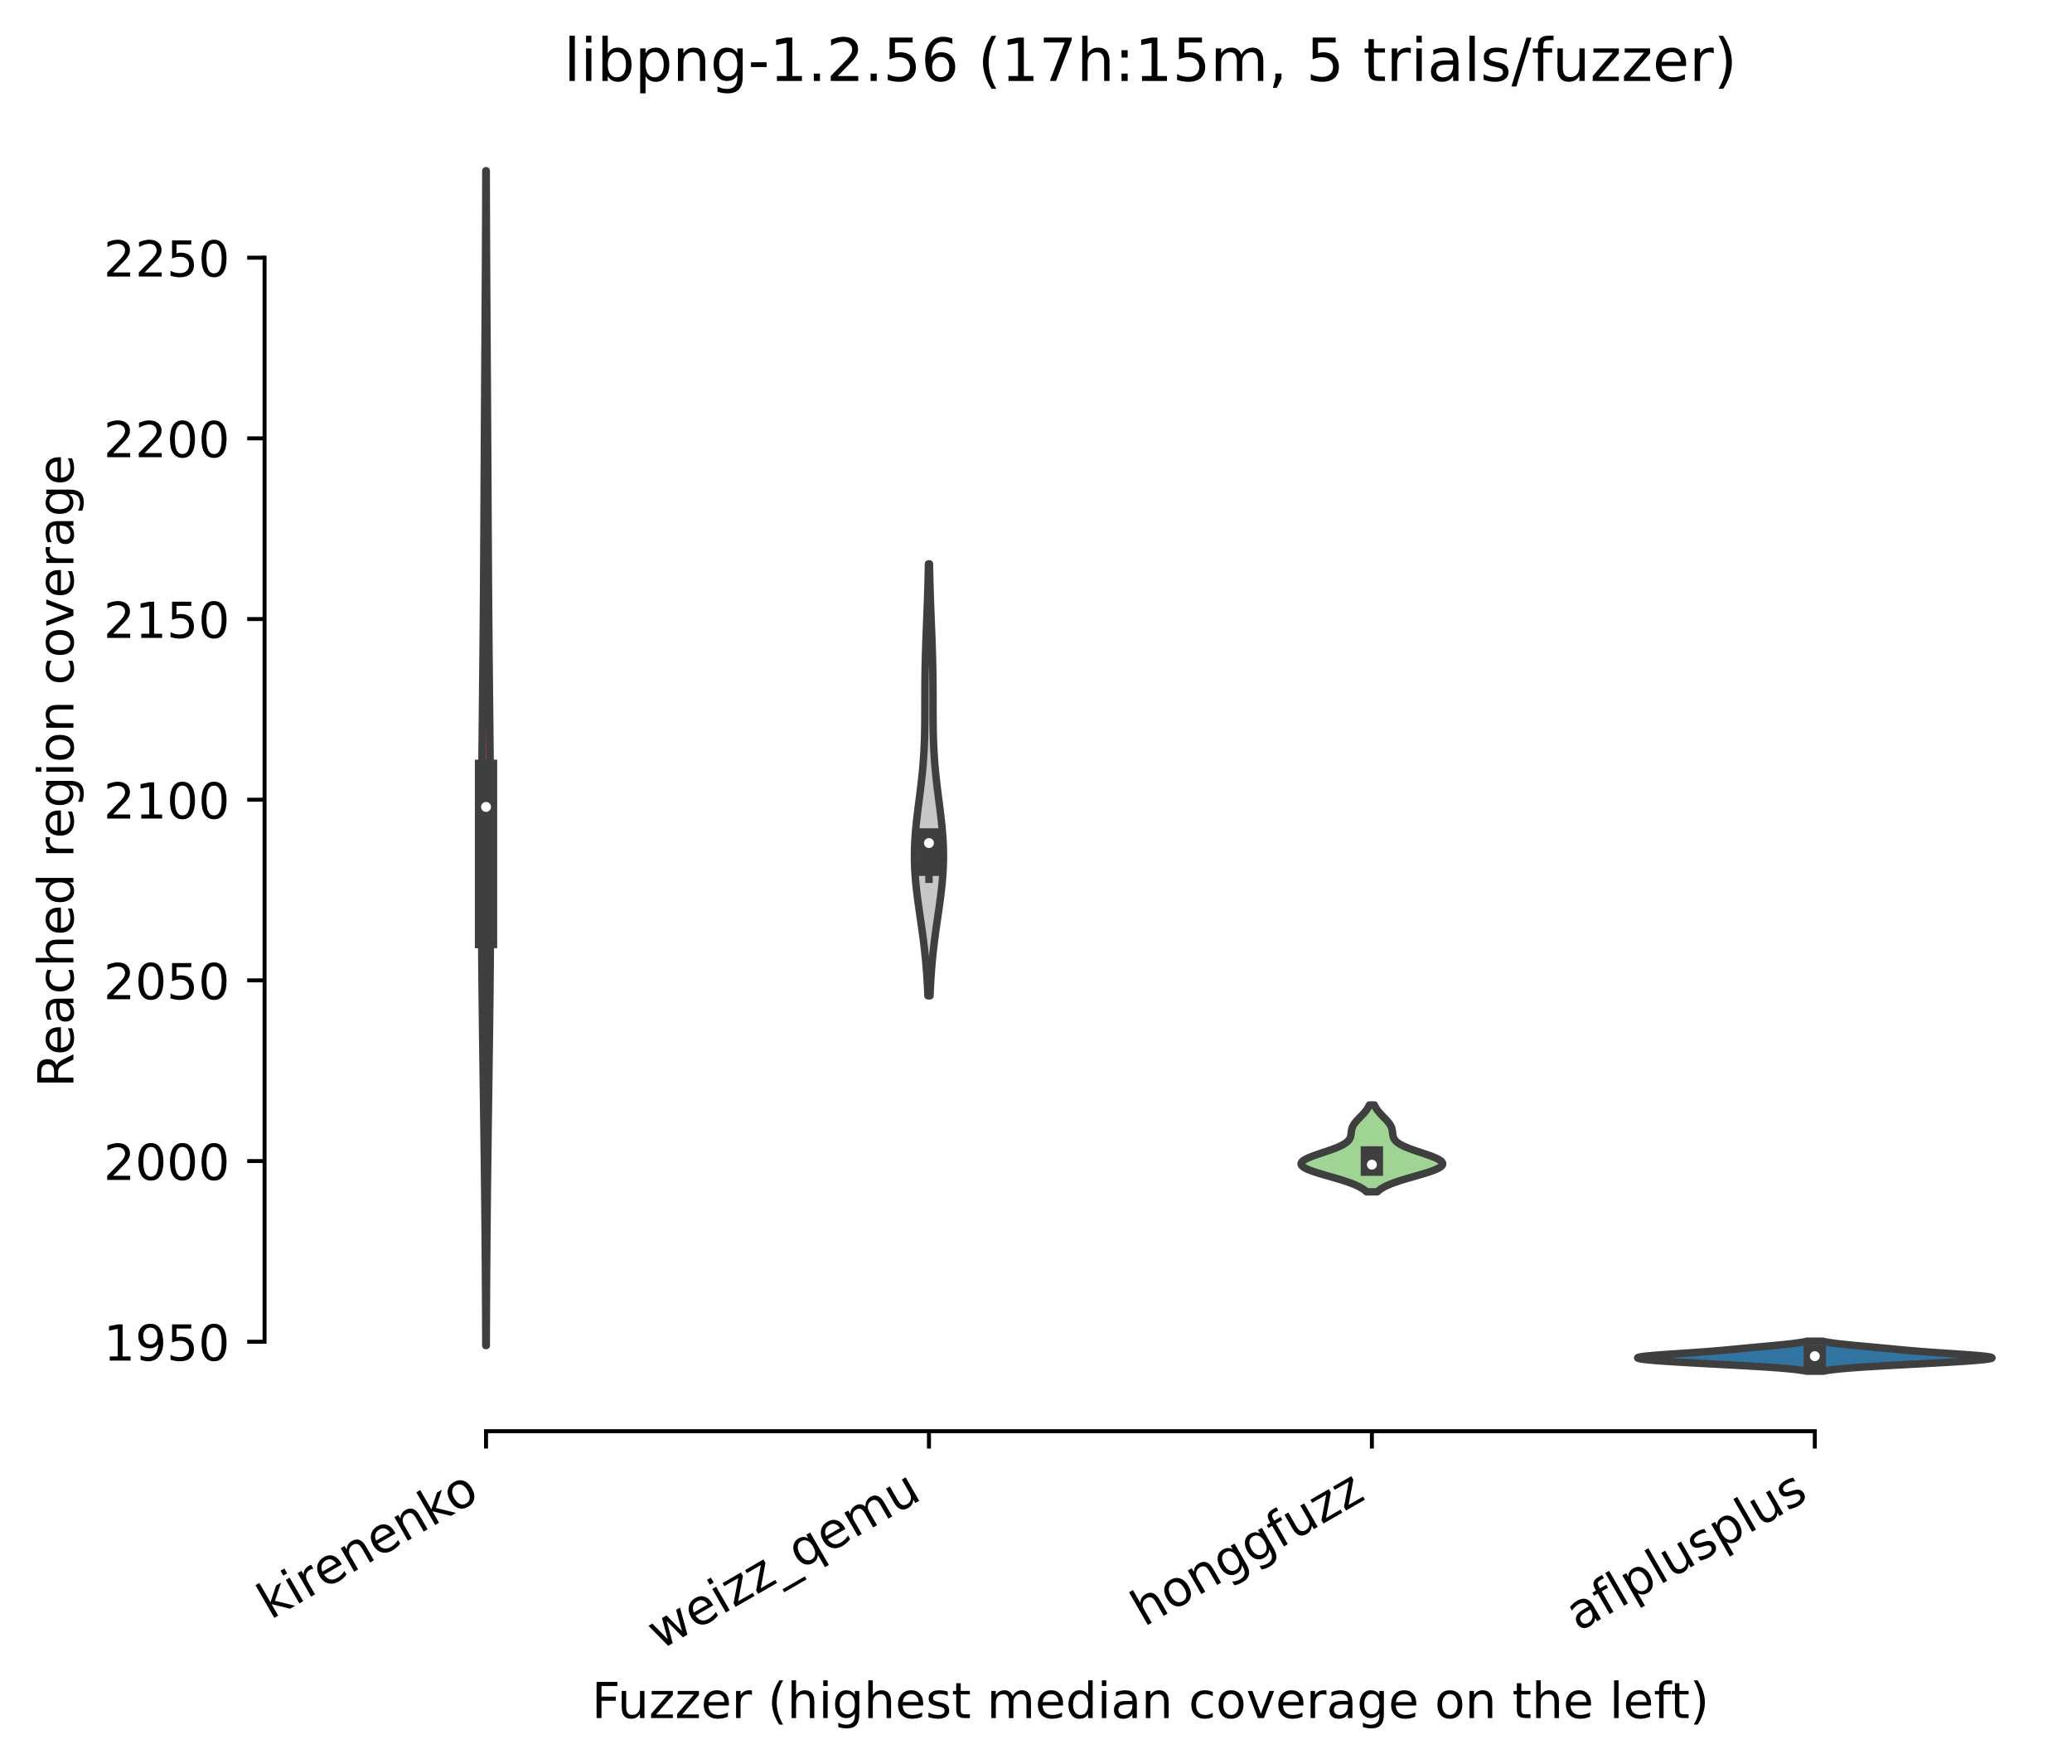 <?xml version="1.0" encoding="utf-8" standalone="no"?>
<!DOCTYPE svg PUBLIC "-//W3C//DTD SVG 1.1//EN"
  "http://www.w3.org/Graphics/SVG/1.1/DTD/svg11.dtd">
<!-- Created with matplotlib (https://matplotlib.org/) -->
<svg height="355.524pt" version="1.1" viewBox="0 0 417.648 355.524" width="417.648pt" xmlns="http://www.w3.org/2000/svg" xmlns:xlink="http://www.w3.org/1999/xlink">
 <defs>
  <style type="text/css">*{stroke-linecap:butt;stroke-linejoin:round;}</style>
 </defs>
 <g id="figure_1">
  <g id="patch_1">
   <path d="M 0 355.524 
L 417.648 355.524 
L 417.648 0 
L 0 0 
z
" style="fill:#ffffff;"/>
  </g>
  <g id="axes_1">
   <g id="patch_2">
    <path d="M 53.328 288.43 
L 410.448 288.43 
L 410.448 22.318 
L 53.328 22.318 
z
" style="fill:#ffffff;"/>
   </g>
   <g id="PolyCollection_1">
    <defs>
     <path d="M 98.016 -84.354 
L 97.92 -84.354 
L 97.911 -86.745 
L 97.902 -89.137 
L 97.891 -91.528 
L 97.879 -93.92 
L 97.865 -96.311 
L 97.85 -98.703 
L 97.833 -101.094 
L 97.815 -103.486 
L 97.795 -105.877 
L 97.774 -108.268 
L 97.751 -110.66 
L 97.726 -113.051 
L 97.7 -115.443 
L 97.673 -117.834 
L 97.644 -120.226 
L 97.614 -122.617 
L 97.583 -125.009 
L 97.552 -127.4 
L 97.519 -129.792 
L 97.486 -132.183 
L 97.453 -134.575 
L 97.419 -136.966 
L 97.386 -139.358 
L 97.353 -141.749 
L 97.321 -144.141 
L 97.289 -146.532 
L 97.259 -148.923 
L 97.23 -151.315 
L 97.202 -153.706 
L 97.176 -156.098 
L 97.151 -158.489 
L 97.129 -160.881 
L 97.109 -163.272 
L 97.091 -165.664 
L 97.076 -168.055 
L 97.063 -170.447 
L 97.053 -172.838 
L 97.046 -175.23 
L 97.041 -177.621 
L 97.039 -180.013 
L 97.04 -182.404 
L 97.044 -184.796 
L 97.051 -187.187 
L 97.061 -189.578 
L 97.072 -191.97 
L 97.087 -194.361 
L 97.103 -196.753 
L 97.122 -199.144 
L 97.142 -201.536 
L 97.163 -203.927 
L 97.186 -206.319 
L 97.21 -208.71 
L 97.234 -211.102 
L 97.259 -213.493 
L 97.284 -215.885 
L 97.308 -218.276 
L 97.333 -220.668 
L 97.356 -223.059 
L 97.379 -225.451 
L 97.4 -227.842 
L 97.421 -230.234 
L 97.441 -232.625 
L 97.459 -235.016 
L 97.476 -237.408 
L 97.492 -239.799 
L 97.508 -242.191 
L 97.522 -244.582 
L 97.536 -246.974 
L 97.549 -249.365 
L 97.562 -251.757 
L 97.574 -254.148 
L 97.587 -256.54 
L 97.599 -258.931 
L 97.612 -261.323 
L 97.625 -263.714 
L 97.638 -266.106 
L 97.652 -268.497 
L 97.666 -270.889 
L 97.68 -273.28 
L 97.695 -275.671 
L 97.71 -278.063 
L 97.725 -280.454 
L 97.741 -282.846 
L 97.756 -285.237 
L 97.771 -287.629 
L 97.786 -290.02 
L 97.801 -292.412 
L 97.816 -294.803 
L 97.83 -297.195 
L 97.843 -299.586 
L 97.856 -301.978 
L 97.867 -304.369 
L 97.879 -306.761 
L 97.889 -309.152 
L 97.899 -311.544 
L 97.907 -313.935 
L 97.915 -316.327 
L 97.923 -318.718 
L 97.929 -321.109 
L 98.007 -321.109 
L 98.007 -321.109 
L 98.014 -318.718 
L 98.021 -316.327 
L 98.029 -313.935 
L 98.038 -311.544 
L 98.047 -309.152 
L 98.058 -306.761 
L 98.069 -304.369 
L 98.081 -301.978 
L 98.093 -299.586 
L 98.107 -297.195 
L 98.121 -294.803 
L 98.135 -292.412 
L 98.15 -290.02 
L 98.165 -287.629 
L 98.18 -285.237 
L 98.196 -282.846 
L 98.211 -280.454 
L 98.226 -278.063 
L 98.241 -275.671 
L 98.256 -273.28 
L 98.27 -270.889 
L 98.284 -268.497 
L 98.298 -266.106 
L 98.311 -263.714 
L 98.324 -261.323 
L 98.337 -258.931 
L 98.349 -256.54 
L 98.362 -254.148 
L 98.374 -251.757 
L 98.387 -249.365 
L 98.4 -246.974 
L 98.414 -244.582 
L 98.429 -242.191 
L 98.444 -239.799 
L 98.46 -237.408 
L 98.477 -235.016 
L 98.496 -232.625 
L 98.515 -230.234 
L 98.536 -227.842 
L 98.558 -225.451 
L 98.58 -223.059 
L 98.604 -220.668 
L 98.628 -218.276 
L 98.652 -215.885 
L 98.677 -213.493 
L 98.702 -211.102 
L 98.726 -208.71 
L 98.75 -206.319 
L 98.773 -203.927 
L 98.795 -201.536 
L 98.815 -199.144 
L 98.833 -196.753 
L 98.85 -194.361 
L 98.864 -191.97 
L 98.876 -189.578 
L 98.885 -187.187 
L 98.892 -184.796 
L 98.896 -182.404 
L 98.897 -180.013 
L 98.895 -177.621 
L 98.891 -175.23 
L 98.883 -172.838 
L 98.873 -170.447 
L 98.861 -168.055 
L 98.845 -165.664 
L 98.827 -163.272 
L 98.807 -160.881 
L 98.785 -158.489 
L 98.761 -156.098 
L 98.735 -153.706 
L 98.707 -151.315 
L 98.677 -148.923 
L 98.647 -146.532 
L 98.615 -144.141 
L 98.583 -141.749 
L 98.55 -139.358 
L 98.517 -136.966 
L 98.483 -134.575 
L 98.45 -132.183 
L 98.417 -129.792 
L 98.385 -127.4 
L 98.353 -125.009 
L 98.322 -122.617 
L 98.292 -120.226 
L 98.263 -117.834 
L 98.236 -115.443 
L 98.21 -113.051 
L 98.185 -110.66 
L 98.162 -108.268 
L 98.141 -105.877 
L 98.121 -103.486 
L 98.103 -101.094 
L 98.086 -98.703 
L 98.071 -96.311 
L 98.058 -93.92 
L 98.045 -91.528 
L 98.035 -89.137 
L 98.025 -86.745 
L 98.016 -84.354 
z
" id="mcea3ad4e18" style="stroke:#3f3f3f;stroke-width:1.5;"/>
    </defs>
    <g clip-path="url(#p582b619fdb)">
     <use style="fill:#c03d3e;stroke:#3f3f3f;stroke-width:1.5;" x="0" xlink:href="#mcea3ad4e18" y="355.524"/>
    </g>
   </g>
   <g id="PolyCollection_2">
    <defs>
     <path d="M 187.457 -154.839 
L 187.04 -154.839 
L 187.003 -155.718 
L 186.961 -156.597 
L 186.913 -157.477 
L 186.86 -158.356 
L 186.801 -159.235 
L 186.735 -160.115 
L 186.663 -160.994 
L 186.584 -161.873 
L 186.499 -162.752 
L 186.407 -163.632 
L 186.308 -164.511 
L 186.203 -165.39 
L 186.093 -166.269 
L 185.977 -167.149 
L 185.857 -168.028 
L 185.734 -168.907 
L 185.608 -169.786 
L 185.481 -170.666 
L 185.354 -171.545 
L 185.228 -172.424 
L 185.105 -173.303 
L 184.986 -174.183 
L 184.873 -175.062 
L 184.767 -175.941 
L 184.669 -176.82 
L 184.582 -177.7 
L 184.505 -178.579 
L 184.441 -179.458 
L 184.39 -180.337 
L 184.352 -181.217 
L 184.329 -182.096 
L 184.321 -182.975 
L 184.328 -183.855 
L 184.349 -184.734 
L 184.384 -185.613 
L 184.432 -186.492 
L 184.493 -187.372 
L 184.566 -188.251 
L 184.649 -189.13 
L 184.74 -190.009 
L 184.839 -190.889 
L 184.944 -191.768 
L 185.054 -192.647 
L 185.165 -193.526 
L 185.278 -194.406 
L 185.391 -195.285 
L 185.501 -196.164 
L 185.608 -197.043 
L 185.711 -197.923 
L 185.808 -198.802 
L 185.899 -199.681 
L 185.983 -200.56 
L 186.059 -201.44 
L 186.127 -202.319 
L 186.187 -203.198 
L 186.24 -204.077 
L 186.284 -204.957 
L 186.322 -205.836 
L 186.352 -206.715 
L 186.376 -207.595 
L 186.394 -208.474 
L 186.407 -209.353 
L 186.416 -210.232 
L 186.422 -211.112 
L 186.426 -211.991 
L 186.428 -212.87 
L 186.429 -213.749 
L 186.43 -214.629 
L 186.432 -215.508 
L 186.435 -216.387 
L 186.439 -217.266 
L 186.446 -218.146 
L 186.456 -219.025 
L 186.468 -219.904 
L 186.483 -220.783 
L 186.501 -221.663 
L 186.521 -222.542 
L 186.545 -223.421 
L 186.571 -224.3 
L 186.6 -225.18 
L 186.63 -226.059 
L 186.662 -226.938 
L 186.695 -227.817 
L 186.73 -228.697 
L 186.764 -229.576 
L 186.799 -230.455 
L 186.834 -231.335 
L 186.868 -232.214 
L 186.901 -233.093 
L 186.933 -233.972 
L 186.964 -234.852 
L 186.993 -235.731 
L 187.02 -236.61 
L 187.046 -237.489 
L 187.069 -238.369 
L 187.091 -239.248 
L 187.111 -240.127 
L 187.129 -241.006 
L 187.145 -241.886 
L 187.351 -241.886 
L 187.351 -241.886 
L 187.367 -241.006 
L 187.385 -240.127 
L 187.405 -239.248 
L 187.427 -238.369 
L 187.45 -237.489 
L 187.476 -236.61 
L 187.503 -235.731 
L 187.533 -234.852 
L 187.563 -233.972 
L 187.595 -233.093 
L 187.628 -232.214 
L 187.662 -231.335 
L 187.697 -230.455 
L 187.732 -229.576 
L 187.767 -228.697 
L 187.801 -227.817 
L 187.834 -226.938 
L 187.866 -226.059 
L 187.897 -225.18 
L 187.925 -224.3 
L 187.951 -223.421 
L 187.975 -222.542 
L 187.996 -221.663 
L 188.014 -220.783 
L 188.029 -219.904 
L 188.041 -219.025 
L 188.05 -218.146 
L 188.057 -217.266 
L 188.062 -216.387 
L 188.065 -215.508 
L 188.066 -214.629 
L 188.067 -213.749 
L 188.068 -212.87 
L 188.07 -211.991 
L 188.074 -211.112 
L 188.08 -210.232 
L 188.089 -209.353 
L 188.102 -208.474 
L 188.121 -207.595 
L 188.144 -206.715 
L 188.175 -205.836 
L 188.212 -204.957 
L 188.256 -204.077 
L 188.309 -203.198 
L 188.369 -202.319 
L 188.437 -201.44 
L 188.514 -200.56 
L 188.597 -199.681 
L 188.688 -198.802 
L 188.785 -197.923 
L 188.888 -197.043 
L 188.995 -196.164 
L 189.106 -195.285 
L 189.218 -194.406 
L 189.331 -193.526 
L 189.443 -192.647 
L 189.552 -191.768 
L 189.657 -190.889 
L 189.756 -190.009 
L 189.848 -189.13 
L 189.931 -188.251 
L 190.003 -187.372 
L 190.064 -186.492 
L 190.113 -185.613 
L 190.148 -184.734 
L 190.169 -183.855 
L 190.175 -182.975 
L 190.167 -182.096 
L 190.144 -181.217 
L 190.106 -180.337 
L 190.055 -179.458 
L 189.991 -178.579 
L 189.914 -177.7 
L 189.827 -176.82 
L 189.729 -175.941 
L 189.623 -175.062 
L 189.51 -174.183 
L 189.391 -173.303 
L 189.268 -172.424 
L 189.142 -171.545 
L 189.015 -170.666 
L 188.888 -169.786 
L 188.762 -168.907 
L 188.639 -168.028 
L 188.519 -167.149 
L 188.404 -166.269 
L 188.293 -165.39 
L 188.188 -164.511 
L 188.09 -163.632 
L 187.997 -162.752 
L 187.912 -161.873 
L 187.833 -160.994 
L 187.761 -160.115 
L 187.695 -159.235 
L 187.636 -158.356 
L 187.583 -157.477 
L 187.536 -156.597 
L 187.494 -155.718 
L 187.457 -154.839 
z
" id="m40e18fc908" style="stroke:#3f3f3f;stroke-width:1.5;"/>
    </defs>
    <g clip-path="url(#p582b619fdb)">
     <use style="fill:#c7c7c7;stroke:#3f3f3f;stroke-width:1.5;" x="0" xlink:href="#m40e18fc908" y="355.524"/>
    </g>
   </g>
   <g id="PolyCollection_3">
    <defs>
     <path d="M 277.614 -115.335 
L 275.442 -115.335 
L 275.253 -115.511 
L 275.038 -115.688 
L 274.797 -115.865 
L 274.527 -116.042 
L 274.226 -116.218 
L 273.895 -116.395 
L 273.532 -116.572 
L 273.136 -116.749 
L 272.708 -116.925 
L 272.248 -117.102 
L 271.758 -117.279 
L 271.24 -117.456 
L 270.695 -117.632 
L 270.127 -117.809 
L 269.54 -117.986 
L 268.939 -118.163 
L 268.328 -118.339 
L 267.713 -118.516 
L 267.1 -118.693 
L 266.497 -118.87 
L 265.908 -119.047 
L 265.342 -119.223 
L 264.806 -119.4 
L 264.305 -119.577 
L 263.847 -119.754 
L 263.438 -119.93 
L 263.083 -120.107 
L 262.787 -120.284 
L 262.553 -120.461 
L 262.386 -120.637 
L 262.286 -120.814 
L 262.255 -120.991 
L 262.293 -121.168 
L 262.399 -121.344 
L 262.569 -121.521 
L 262.802 -121.698 
L 263.092 -121.875 
L 263.435 -122.051 
L 263.826 -122.228 
L 264.256 -122.405 
L 264.721 -122.582 
L 265.212 -122.758 
L 265.723 -122.935 
L 266.245 -123.112 
L 266.773 -123.289 
L 267.298 -123.465 
L 267.815 -123.642 
L 268.317 -123.819 
L 268.799 -123.996 
L 269.257 -124.172 
L 269.686 -124.349 
L 270.083 -124.526 
L 270.446 -124.703 
L 270.774 -124.88 
L 271.066 -125.056 
L 271.321 -125.233 
L 271.541 -125.41 
L 271.727 -125.587 
L 271.881 -125.763 
L 272.006 -125.94 
L 272.105 -126.117 
L 272.182 -126.294 
L 272.239 -126.47 
L 272.281 -126.647 
L 272.311 -126.824 
L 272.334 -127.001 
L 272.353 -127.177 
L 272.372 -127.354 
L 272.393 -127.531 
L 272.42 -127.708 
L 272.455 -127.884 
L 272.5 -128.061 
L 272.556 -128.238 
L 272.625 -128.415 
L 272.708 -128.591 
L 272.804 -128.768 
L 272.913 -128.945 
L 273.035 -129.122 
L 273.169 -129.298 
L 273.314 -129.475 
L 273.467 -129.652 
L 273.628 -129.829 
L 273.795 -130.005 
L 273.965 -130.182 
L 274.138 -130.359 
L 274.311 -130.536 
L 274.482 -130.713 
L 274.651 -130.889 
L 274.814 -131.066 
L 274.972 -131.243 
L 275.124 -131.42 
L 275.267 -131.596 
L 275.402 -131.773 
L 275.528 -131.95 
L 275.645 -132.127 
L 275.752 -132.303 
L 275.85 -132.48 
L 275.939 -132.657 
L 276.02 -132.834 
L 277.037 -132.834 
L 277.037 -132.834 
L 277.117 -132.657 
L 277.206 -132.48 
L 277.304 -132.303 
L 277.411 -132.127 
L 277.528 -131.95 
L 277.654 -131.773 
L 277.789 -131.596 
L 277.933 -131.42 
L 278.084 -131.243 
L 278.242 -131.066 
L 278.406 -130.889 
L 278.574 -130.713 
L 278.745 -130.536 
L 278.918 -130.359 
L 279.091 -130.182 
L 279.261 -130.005 
L 279.428 -129.829 
L 279.589 -129.652 
L 279.743 -129.475 
L 279.887 -129.298 
L 280.021 -129.122 
L 280.143 -128.945 
L 280.252 -128.768 
L 280.348 -128.591 
L 280.431 -128.415 
L 280.5 -128.238 
L 280.556 -128.061 
L 280.601 -127.884 
L 280.636 -127.708 
L 280.663 -127.531 
L 280.684 -127.354 
L 280.703 -127.177 
L 280.722 -127.001 
L 280.745 -126.824 
L 280.775 -126.647 
L 280.817 -126.47 
L 280.875 -126.294 
L 280.951 -126.117 
L 281.05 -125.94 
L 281.175 -125.763 
L 281.329 -125.587 
L 281.515 -125.41 
L 281.735 -125.233 
L 281.991 -125.056 
L 282.282 -124.88 
L 282.61 -124.703 
L 282.973 -124.526 
L 283.37 -124.349 
L 283.799 -124.172 
L 284.257 -123.996 
L 284.739 -123.819 
L 285.242 -123.642 
L 285.758 -123.465 
L 286.284 -123.289 
L 286.811 -123.112 
L 287.334 -122.935 
L 287.844 -122.758 
L 288.335 -122.582 
L 288.8 -122.405 
L 289.231 -122.228 
L 289.621 -122.051 
L 289.964 -121.875 
L 290.254 -121.698 
L 290.487 -121.521 
L 290.658 -121.344 
L 290.763 -121.168 
L 290.801 -120.991 
L 290.77 -120.814 
L 290.67 -120.637 
L 290.503 -120.461 
L 290.269 -120.284 
L 289.973 -120.107 
L 289.618 -119.93 
L 289.209 -119.754 
L 288.751 -119.577 
L 288.25 -119.4 
L 287.714 -119.223 
L 287.148 -119.047 
L 286.56 -118.87 
L 285.956 -118.693 
L 285.343 -118.516 
L 284.728 -118.339 
L 284.117 -118.163 
L 283.516 -117.986 
L 282.929 -117.809 
L 282.361 -117.632 
L 281.817 -117.456 
L 281.298 -117.279 
L 280.808 -117.102 
L 280.348 -116.925 
L 279.92 -116.749 
L 279.525 -116.572 
L 279.161 -116.395 
L 278.83 -116.218 
L 278.53 -116.042 
L 278.26 -115.865 
L 278.018 -115.688 
L 277.803 -115.511 
L 277.614 -115.335 
z
" id="mdec251e3f7" style="stroke:#3f3f3f;stroke-width:1.5;"/>
    </defs>
    <g clip-path="url(#p582b619fdb)">
     <use style="fill:#9fd495;stroke:#3f3f3f;stroke-width:1.5;" x="0" xlink:href="#mdec251e3f7" y="355.524"/>
    </g>
   </g>
   <g id="PolyCollection_4">
    <defs>
     <path d="M 367.517 -79.189 
L 364.099 -79.189 
L 363.801 -79.251 
L 363.463 -79.312 
L 363.083 -79.373 
L 362.659 -79.434 
L 362.187 -79.495 
L 361.667 -79.556 
L 361.097 -79.617 
L 360.475 -79.678 
L 359.802 -79.739 
L 359.076 -79.8 
L 358.3 -79.861 
L 357.473 -79.922 
L 356.599 -79.983 
L 355.68 -80.044 
L 354.718 -80.105 
L 353.717 -80.166 
L 352.681 -80.227 
L 351.616 -80.288 
L 350.524 -80.349 
L 349.413 -80.411 
L 348.285 -80.472 
L 347.148 -80.533 
L 346.005 -80.594 
L 344.863 -80.655 
L 343.727 -80.716 
L 342.601 -80.777 
L 341.491 -80.838 
L 340.402 -80.899 
L 339.338 -80.96 
L 338.306 -81.021 
L 337.31 -81.082 
L 336.356 -81.143 
L 335.447 -81.204 
L 334.591 -81.265 
L 333.793 -81.326 
L 333.058 -81.387 
L 332.392 -81.448 
L 331.8 -81.509 
L 331.289 -81.571 
L 330.863 -81.632 
L 330.527 -81.693 
L 330.285 -81.754 
L 330.141 -81.815 
L 330.096 -81.876 
L 330.153 -81.937 
L 330.311 -81.998 
L 330.569 -82.059 
L 330.924 -82.12 
L 331.372 -82.181 
L 331.908 -82.242 
L 332.523 -82.303 
L 333.211 -82.364 
L 333.963 -82.425 
L 334.767 -82.486 
L 335.614 -82.547 
L 336.494 -82.608 
L 337.396 -82.669 
L 338.309 -82.731 
L 339.225 -82.792 
L 340.134 -82.853 
L 341.031 -82.914 
L 341.908 -82.975 
L 342.761 -83.036 
L 343.587 -83.097 
L 344.384 -83.158 
L 345.153 -83.219 
L 345.894 -83.28 
L 346.609 -83.341 
L 347.302 -83.402 
L 347.975 -83.463 
L 348.634 -83.524 
L 349.282 -83.585 
L 349.924 -83.646 
L 350.563 -83.707 
L 351.202 -83.768 
L 351.844 -83.83 
L 352.491 -83.891 
L 353.143 -83.952 
L 353.801 -84.013 
L 354.463 -84.074 
L 355.129 -84.135 
L 355.795 -84.196 
L 356.46 -84.257 
L 357.118 -84.318 
L 357.768 -84.379 
L 358.404 -84.44 
L 359.024 -84.501 
L 359.624 -84.562 
L 360.2 -84.623 
L 360.749 -84.684 
L 361.27 -84.745 
L 361.759 -84.806 
L 362.215 -84.867 
L 362.639 -84.928 
L 363.028 -84.99 
L 363.383 -85.051 
L 363.705 -85.112 
L 363.995 -85.173 
L 364.255 -85.234 
L 367.362 -85.234 
L 367.362 -85.234 
L 367.621 -85.173 
L 367.911 -85.112 
L 368.233 -85.051 
L 368.589 -84.99 
L 368.978 -84.928 
L 369.401 -84.867 
L 369.857 -84.806 
L 370.347 -84.745 
L 370.867 -84.684 
L 371.416 -84.623 
L 371.992 -84.562 
L 372.592 -84.501 
L 373.212 -84.44 
L 373.849 -84.379 
L 374.498 -84.318 
L 375.157 -84.257 
L 375.821 -84.196 
L 376.487 -84.135 
L 377.153 -84.074 
L 377.815 -84.013 
L 378.473 -83.952 
L 379.125 -83.891 
L 379.772 -83.83 
L 380.414 -83.768 
L 381.053 -83.707 
L 381.692 -83.646 
L 382.334 -83.585 
L 382.982 -83.524 
L 383.641 -83.463 
L 384.315 -83.402 
L 385.007 -83.341 
L 385.723 -83.28 
L 386.464 -83.219 
L 387.232 -83.158 
L 388.03 -83.097 
L 388.856 -83.036 
L 389.709 -82.975 
L 390.586 -82.914 
L 391.482 -82.853 
L 392.392 -82.792 
L 393.307 -82.731 
L 394.221 -82.669 
L 395.122 -82.608 
L 396.002 -82.547 
L 396.849 -82.486 
L 397.654 -82.425 
L 398.405 -82.364 
L 399.093 -82.303 
L 399.709 -82.242 
L 400.244 -82.181 
L 400.692 -82.12 
L 401.047 -82.059 
L 401.305 -81.998 
L 401.463 -81.937 
L 401.52 -81.876 
L 401.476 -81.815 
L 401.331 -81.754 
L 401.09 -81.693 
L 400.753 -81.632 
L 400.327 -81.571 
L 399.816 -81.509 
L 399.224 -81.448 
L 398.558 -81.387 
L 397.823 -81.326 
L 397.025 -81.265 
L 396.169 -81.204 
L 395.261 -81.143 
L 394.306 -81.082 
L 393.31 -81.021 
L 392.278 -80.96 
L 391.215 -80.899 
L 390.125 -80.838 
L 389.015 -80.777 
L 387.89 -80.716 
L 386.753 -80.655 
L 385.611 -80.594 
L 384.469 -80.533 
L 383.331 -80.472 
L 382.204 -80.411 
L 381.092 -80.349 
L 380.001 -80.288 
L 378.935 -80.227 
L 377.899 -80.166 
L 376.899 -80.105 
L 375.937 -80.044 
L 375.017 -79.983 
L 374.143 -79.922 
L 373.317 -79.861 
L 372.54 -79.8 
L 371.815 -79.739 
L 371.141 -79.678 
L 370.519 -79.617 
L 369.949 -79.556 
L 369.429 -79.495 
L 368.957 -79.434 
L 368.533 -79.373 
L 368.153 -79.312 
L 367.816 -79.251 
L 367.517 -79.189 
z
" id="ma4e3aef2ee" style="stroke:#3f3f3f;stroke-width:1.5;"/>
    </defs>
    <g clip-path="url(#p582b619fdb)">
     <use style="fill:#3274a1;stroke:#3f3f3f;stroke-width:1.5;" x="0" xlink:href="#ma4e3aef2ee" y="355.524"/>
    </g>
   </g>
   <g id="matplotlib.axis_1">
    <g id="xtick_1">
     <g id="line2d_1">
      <defs>
       <path d="M 0 0 
L 0 3.5 
" id="ma848f36448" style="stroke:#000000;stroke-width:0.8;"/>
      </defs>
      <g>
       <use style="stroke:#000000;stroke-width:0.8;" x="97.968" xlink:href="#ma848f36448" y="288.43"/>
      </g>
     </g>
     <g id="text_1">
      <!-- kirenenko -->
      <g transform="translate(54.508 326.502)rotate(-30)scale(0.1 -0.1)">
       <defs>
        <path d="M 9.078 75.984 
L 18.109 75.984 
L 18.109 31.109 
L 44.922 54.688 
L 56.391 54.688 
L 27.391 29.109 
L 57.625 0 
L 45.906 0 
L 18.109 26.703 
L 18.109 0 
L 9.078 0 
z
" id="DejaVuSans-107"/>
        <path d="M 9.422 54.688 
L 18.406 54.688 
L 18.406 0 
L 9.422 0 
z
M 9.422 75.984 
L 18.406 75.984 
L 18.406 64.594 
L 9.422 64.594 
z
" id="DejaVuSans-105"/>
        <path d="M 41.109 46.297 
Q 39.594 47.172 37.812 47.578 
Q 36.031 48 33.891 48 
Q 26.266 48 22.188 43.047 
Q 18.109 38.094 18.109 28.812 
L 18.109 0 
L 9.078 0 
L 9.078 54.688 
L 18.109 54.688 
L 18.109 46.188 
Q 20.953 51.172 25.484 53.578 
Q 30.031 56 36.531 56 
Q 37.453 56 38.578 55.875 
Q 39.703 55.766 41.062 55.516 
z
" id="DejaVuSans-114"/>
        <path d="M 56.203 29.594 
L 56.203 25.203 
L 14.891 25.203 
Q 15.484 15.922 20.484 11.062 
Q 25.484 6.203 34.422 6.203 
Q 39.594 6.203 44.453 7.469 
Q 49.312 8.734 54.109 11.281 
L 54.109 2.781 
Q 49.266 0.734 44.188 -0.344 
Q 39.109 -1.422 33.891 -1.422 
Q 20.797 -1.422 13.156 6.188 
Q 5.516 13.812 5.516 26.812 
Q 5.516 40.234 12.766 48.109 
Q 20.016 56 32.328 56 
Q 43.359 56 49.781 48.891 
Q 56.203 41.797 56.203 29.594 
z
M 47.219 32.234 
Q 47.125 39.594 43.094 43.984 
Q 39.062 48.391 32.422 48.391 
Q 24.906 48.391 20.391 44.141 
Q 15.875 39.891 15.188 32.172 
z
" id="DejaVuSans-101"/>
        <path d="M 54.891 33.016 
L 54.891 0 
L 45.906 0 
L 45.906 32.719 
Q 45.906 40.484 42.875 44.328 
Q 39.844 48.188 33.797 48.188 
Q 26.516 48.188 22.312 43.547 
Q 18.109 38.922 18.109 30.906 
L 18.109 0 
L 9.078 0 
L 9.078 54.688 
L 18.109 54.688 
L 18.109 46.188 
Q 21.344 51.125 25.703 53.562 
Q 30.078 56 35.797 56 
Q 45.219 56 50.047 50.172 
Q 54.891 44.344 54.891 33.016 
z
" id="DejaVuSans-110"/>
        <path d="M 30.609 48.391 
Q 23.391 48.391 19.188 42.75 
Q 14.984 37.109 14.984 27.297 
Q 14.984 17.484 19.156 11.844 
Q 23.344 6.203 30.609 6.203 
Q 37.797 6.203 41.984 11.859 
Q 46.188 17.531 46.188 27.297 
Q 46.188 37.016 41.984 42.703 
Q 37.797 48.391 30.609 48.391 
z
M 30.609 56 
Q 42.328 56 49.016 48.375 
Q 55.719 40.766 55.719 27.297 
Q 55.719 13.875 49.016 6.219 
Q 42.328 -1.422 30.609 -1.422 
Q 18.844 -1.422 12.172 6.219 
Q 5.516 13.875 5.516 27.297 
Q 5.516 40.766 12.172 48.375 
Q 18.844 56 30.609 56 
z
" id="DejaVuSans-111"/>
       </defs>
       <use xlink:href="#DejaVuSans-107"/>
       <use x="57.91" xlink:href="#DejaVuSans-105"/>
       <use x="85.693" xlink:href="#DejaVuSans-114"/>
       <use x="124.557" xlink:href="#DejaVuSans-101"/>
       <use x="186.08" xlink:href="#DejaVuSans-110"/>
       <use x="249.459" xlink:href="#DejaVuSans-101"/>
       <use x="310.982" xlink:href="#DejaVuSans-110"/>
       <use x="374.361" xlink:href="#DejaVuSans-107"/>
       <use x="428.646" xlink:href="#DejaVuSans-111"/>
      </g>
     </g>
    </g>
    <g id="xtick_2">
     <g id="line2d_2">
      <g>
       <use style="stroke:#000000;stroke-width:0.8;" x="187.248" xlink:href="#ma848f36448" y="288.43"/>
      </g>
     </g>
     <g id="text_2">
      <!-- weizz_qemu -->
      <g transform="translate(133.081 332.604)rotate(-30)scale(0.1 -0.1)">
       <defs>
        <path d="M 4.203 54.688 
L 13.188 54.688 
L 24.422 12.016 
L 35.594 54.688 
L 46.188 54.688 
L 57.422 12.016 
L 68.609 54.688 
L 77.594 54.688 
L 63.281 0 
L 52.688 0 
L 40.922 44.828 
L 29.109 0 
L 18.5 0 
z
" id="DejaVuSans-119"/>
        <path d="M 5.516 54.688 
L 48.188 54.688 
L 48.188 46.484 
L 14.406 7.172 
L 48.188 7.172 
L 48.188 0 
L 4.297 0 
L 4.297 8.203 
L 38.094 47.516 
L 5.516 47.516 
z
" id="DejaVuSans-122"/>
        <path d="M 50.984 -16.609 
L 50.984 -23.578 
L -0.984 -23.578 
L -0.984 -16.609 
z
" id="DejaVuSans-95"/>
        <path d="M 14.797 27.297 
Q 14.797 17.391 18.875 11.75 
Q 22.953 6.109 30.078 6.109 
Q 37.203 6.109 41.297 11.75 
Q 45.406 17.391 45.406 27.297 
Q 45.406 37.203 41.297 42.844 
Q 37.203 48.484 30.078 48.484 
Q 22.953 48.484 18.875 42.844 
Q 14.797 37.203 14.797 27.297 
z
M 45.406 8.203 
Q 42.578 3.328 38.25 0.953 
Q 33.938 -1.422 27.875 -1.422 
Q 17.969 -1.422 11.734 6.484 
Q 5.516 14.406 5.516 27.297 
Q 5.516 40.188 11.734 48.094 
Q 17.969 56 27.875 56 
Q 33.938 56 38.25 53.625 
Q 42.578 51.266 45.406 46.391 
L 45.406 54.688 
L 54.391 54.688 
L 54.391 -20.797 
L 45.406 -20.797 
z
" id="DejaVuSans-113"/>
        <path d="M 52 44.188 
Q 55.375 50.25 60.062 53.125 
Q 64.75 56 71.094 56 
Q 79.641 56 84.281 50.016 
Q 88.922 44.047 88.922 33.016 
L 88.922 0 
L 79.891 0 
L 79.891 32.719 
Q 79.891 40.578 77.094 44.375 
Q 74.312 48.188 68.609 48.188 
Q 61.625 48.188 57.562 43.547 
Q 53.516 38.922 53.516 30.906 
L 53.516 0 
L 44.484 0 
L 44.484 32.719 
Q 44.484 40.625 41.703 44.406 
Q 38.922 48.188 33.109 48.188 
Q 26.219 48.188 22.156 43.531 
Q 18.109 38.875 18.109 30.906 
L 18.109 0 
L 9.078 0 
L 9.078 54.688 
L 18.109 54.688 
L 18.109 46.188 
Q 21.188 51.219 25.484 53.609 
Q 29.781 56 35.688 56 
Q 41.656 56 45.828 52.969 
Q 50 49.953 52 44.188 
z
" id="DejaVuSans-109"/>
        <path d="M 8.5 21.578 
L 8.5 54.688 
L 17.484 54.688 
L 17.484 21.922 
Q 17.484 14.156 20.5 10.266 
Q 23.531 6.391 29.594 6.391 
Q 36.859 6.391 41.078 11.031 
Q 45.312 15.672 45.312 23.688 
L 45.312 54.688 
L 54.297 54.688 
L 54.297 0 
L 45.312 0 
L 45.312 8.406 
Q 42.047 3.422 37.719 1 
Q 33.406 -1.422 27.688 -1.422 
Q 18.266 -1.422 13.375 4.438 
Q 8.5 10.297 8.5 21.578 
z
M 31.109 56 
z
" id="DejaVuSans-117"/>
       </defs>
       <use xlink:href="#DejaVuSans-119"/>
       <use x="81.787" xlink:href="#DejaVuSans-101"/>
       <use x="143.311" xlink:href="#DejaVuSans-105"/>
       <use x="171.094" xlink:href="#DejaVuSans-122"/>
       <use x="223.584" xlink:href="#DejaVuSans-122"/>
       <use x="276.074" xlink:href="#DejaVuSans-95"/>
       <use x="326.074" xlink:href="#DejaVuSans-113"/>
       <use x="389.551" xlink:href="#DejaVuSans-101"/>
       <use x="451.074" xlink:href="#DejaVuSans-109"/>
       <use x="548.486" xlink:href="#DejaVuSans-117"/>
      </g>
     </g>
    </g>
    <g id="xtick_3">
     <g id="line2d_3">
      <g>
       <use style="stroke:#000000;stroke-width:0.8;" x="276.528" xlink:href="#ma848f36448" y="288.43"/>
      </g>
     </g>
     <g id="text_3">
      <!-- honggfuzz -->
      <g transform="translate(230.589 327.933)rotate(-30)scale(0.1 -0.1)">
       <defs>
        <path d="M 54.891 33.016 
L 54.891 0 
L 45.906 0 
L 45.906 32.719 
Q 45.906 40.484 42.875 44.328 
Q 39.844 48.188 33.797 48.188 
Q 26.516 48.188 22.312 43.547 
Q 18.109 38.922 18.109 30.906 
L 18.109 0 
L 9.078 0 
L 9.078 75.984 
L 18.109 75.984 
L 18.109 46.188 
Q 21.344 51.125 25.703 53.562 
Q 30.078 56 35.797 56 
Q 45.219 56 50.047 50.172 
Q 54.891 44.344 54.891 33.016 
z
" id="DejaVuSans-104"/>
        <path d="M 45.406 27.984 
Q 45.406 37.75 41.375 43.109 
Q 37.359 48.484 30.078 48.484 
Q 22.859 48.484 18.828 43.109 
Q 14.797 37.75 14.797 27.984 
Q 14.797 18.266 18.828 12.891 
Q 22.859 7.516 30.078 7.516 
Q 37.359 7.516 41.375 12.891 
Q 45.406 18.266 45.406 27.984 
z
M 54.391 6.781 
Q 54.391 -7.172 48.188 -13.984 
Q 42 -20.797 29.203 -20.797 
Q 24.469 -20.797 20.266 -20.094 
Q 16.062 -19.391 12.109 -17.922 
L 12.109 -9.188 
Q 16.062 -11.328 19.922 -12.344 
Q 23.781 -13.375 27.781 -13.375 
Q 36.625 -13.375 41.016 -8.766 
Q 45.406 -4.156 45.406 5.172 
L 45.406 9.625 
Q 42.625 4.781 38.281 2.391 
Q 33.938 0 27.875 0 
Q 17.828 0 11.672 7.656 
Q 5.516 15.328 5.516 27.984 
Q 5.516 40.672 11.672 48.328 
Q 17.828 56 27.875 56 
Q 33.938 56 38.281 53.609 
Q 42.625 51.219 45.406 46.391 
L 45.406 54.688 
L 54.391 54.688 
z
" id="DejaVuSans-103"/>
        <path d="M 37.109 75.984 
L 37.109 68.5 
L 28.516 68.5 
Q 23.688 68.5 21.797 66.547 
Q 19.922 64.594 19.922 59.516 
L 19.922 54.688 
L 34.719 54.688 
L 34.719 47.703 
L 19.922 47.703 
L 19.922 0 
L 10.891 0 
L 10.891 47.703 
L 2.297 47.703 
L 2.297 54.688 
L 10.891 54.688 
L 10.891 58.5 
Q 10.891 67.625 15.141 71.797 
Q 19.391 75.984 28.609 75.984 
z
" id="DejaVuSans-102"/>
       </defs>
       <use xlink:href="#DejaVuSans-104"/>
       <use x="63.379" xlink:href="#DejaVuSans-111"/>
       <use x="124.561" xlink:href="#DejaVuSans-110"/>
       <use x="187.939" xlink:href="#DejaVuSans-103"/>
       <use x="251.416" xlink:href="#DejaVuSans-103"/>
       <use x="314.893" xlink:href="#DejaVuSans-102"/>
       <use x="350.098" xlink:href="#DejaVuSans-117"/>
       <use x="413.477" xlink:href="#DejaVuSans-122"/>
       <use x="465.967" xlink:href="#DejaVuSans-122"/>
      </g>
     </g>
    </g>
    <g id="xtick_4">
     <g id="line2d_4">
      <g>
       <use style="stroke:#000000;stroke-width:0.8;" x="365.808" xlink:href="#ma848f36448" y="288.43"/>
      </g>
     </g>
     <g id="text_4">
      <!-- aflplusplus -->
      <g transform="translate(318.199 328.897)rotate(-30)scale(0.1 -0.1)">
       <defs>
        <path d="M 34.281 27.484 
Q 23.391 27.484 19.188 25 
Q 14.984 22.516 14.984 16.5 
Q 14.984 11.719 18.141 8.906 
Q 21.297 6.109 26.703 6.109 
Q 34.188 6.109 38.703 11.406 
Q 43.219 16.703 43.219 25.484 
L 43.219 27.484 
z
M 52.203 31.203 
L 52.203 0 
L 43.219 0 
L 43.219 8.297 
Q 40.141 3.328 35.547 0.953 
Q 30.953 -1.422 24.312 -1.422 
Q 15.922 -1.422 10.953 3.297 
Q 6 8.016 6 15.922 
Q 6 25.141 12.172 29.828 
Q 18.359 34.516 30.609 34.516 
L 43.219 34.516 
L 43.219 35.406 
Q 43.219 41.609 39.141 45 
Q 35.062 48.391 27.688 48.391 
Q 23 48.391 18.547 47.266 
Q 14.109 46.141 10.016 43.891 
L 10.016 52.203 
Q 14.938 54.109 19.578 55.047 
Q 24.219 56 28.609 56 
Q 40.484 56 46.344 49.844 
Q 52.203 43.703 52.203 31.203 
z
" id="DejaVuSans-97"/>
        <path d="M 9.422 75.984 
L 18.406 75.984 
L 18.406 0 
L 9.422 0 
z
" id="DejaVuSans-108"/>
        <path d="M 18.109 8.203 
L 18.109 -20.797 
L 9.078 -20.797 
L 9.078 54.688 
L 18.109 54.688 
L 18.109 46.391 
Q 20.953 51.266 25.266 53.625 
Q 29.594 56 35.594 56 
Q 45.562 56 51.781 48.094 
Q 58.016 40.188 58.016 27.297 
Q 58.016 14.406 51.781 6.484 
Q 45.562 -1.422 35.594 -1.422 
Q 29.594 -1.422 25.266 0.953 
Q 20.953 3.328 18.109 8.203 
z
M 48.688 27.297 
Q 48.688 37.203 44.609 42.844 
Q 40.531 48.484 33.406 48.484 
Q 26.266 48.484 22.188 42.844 
Q 18.109 37.203 18.109 27.297 
Q 18.109 17.391 22.188 11.75 
Q 26.266 6.109 33.406 6.109 
Q 40.531 6.109 44.609 11.75 
Q 48.688 17.391 48.688 27.297 
z
" id="DejaVuSans-112"/>
        <path d="M 44.281 53.078 
L 44.281 44.578 
Q 40.484 46.531 36.375 47.5 
Q 32.281 48.484 27.875 48.484 
Q 21.188 48.484 17.844 46.438 
Q 14.5 44.391 14.5 40.281 
Q 14.5 37.156 16.891 35.375 
Q 19.281 33.594 26.516 31.984 
L 29.594 31.297 
Q 39.156 29.25 43.188 25.516 
Q 47.219 21.781 47.219 15.094 
Q 47.219 7.469 41.188 3.016 
Q 35.156 -1.422 24.609 -1.422 
Q 20.219 -1.422 15.453 -0.562 
Q 10.688 0.297 5.422 2 
L 5.422 11.281 
Q 10.406 8.688 15.234 7.391 
Q 20.062 6.109 24.812 6.109 
Q 31.156 6.109 34.562 8.281 
Q 37.984 10.453 37.984 14.406 
Q 37.984 18.062 35.516 20.016 
Q 33.062 21.969 24.703 23.781 
L 21.578 24.516 
Q 13.234 26.266 9.516 29.906 
Q 5.812 33.547 5.812 39.891 
Q 5.812 47.609 11.281 51.797 
Q 16.75 56 26.812 56 
Q 31.781 56 36.172 55.266 
Q 40.578 54.547 44.281 53.078 
z
" id="DejaVuSans-115"/>
       </defs>
       <use xlink:href="#DejaVuSans-97"/>
       <use x="61.279" xlink:href="#DejaVuSans-102"/>
       <use x="96.484" xlink:href="#DejaVuSans-108"/>
       <use x="124.268" xlink:href="#DejaVuSans-112"/>
       <use x="187.744" xlink:href="#DejaVuSans-108"/>
       <use x="215.527" xlink:href="#DejaVuSans-117"/>
       <use x="278.906" xlink:href="#DejaVuSans-115"/>
       <use x="331.006" xlink:href="#DejaVuSans-112"/>
       <use x="394.482" xlink:href="#DejaVuSans-108"/>
       <use x="422.266" xlink:href="#DejaVuSans-117"/>
       <use x="485.645" xlink:href="#DejaVuSans-115"/>
      </g>
     </g>
    </g>
    <g id="text_5">
     <!-- Fuzzer (highest median coverage on the left) -->
     <g transform="translate(119.27 346.244)scale(0.1 -0.1)">
      <defs>
       <path d="M 9.812 72.906 
L 51.703 72.906 
L 51.703 64.594 
L 19.672 64.594 
L 19.672 43.109 
L 48.578 43.109 
L 48.578 34.812 
L 19.672 34.812 
L 19.672 0 
L 9.812 0 
z
" id="DejaVuSans-70"/>
       <path id="DejaVuSans-32"/>
       <path d="M 31 75.875 
Q 24.469 64.656 21.281 53.656 
Q 18.109 42.672 18.109 31.391 
Q 18.109 20.125 21.312 9.062 
Q 24.516 -2 31 -13.188 
L 23.188 -13.188 
Q 15.875 -1.703 12.234 9.375 
Q 8.594 20.453 8.594 31.391 
Q 8.594 42.281 12.203 53.312 
Q 15.828 64.359 23.188 75.875 
z
" id="DejaVuSans-40"/>
       <path d="M 18.312 70.219 
L 18.312 54.688 
L 36.812 54.688 
L 36.812 47.703 
L 18.312 47.703 
L 18.312 18.016 
Q 18.312 11.328 20.141 9.422 
Q 21.969 7.516 27.594 7.516 
L 36.812 7.516 
L 36.812 0 
L 27.594 0 
Q 17.188 0 13.234 3.875 
Q 9.281 7.766 9.281 18.016 
L 9.281 47.703 
L 2.688 47.703 
L 2.688 54.688 
L 9.281 54.688 
L 9.281 70.219 
z
" id="DejaVuSans-116"/>
       <path d="M 45.406 46.391 
L 45.406 75.984 
L 54.391 75.984 
L 54.391 0 
L 45.406 0 
L 45.406 8.203 
Q 42.578 3.328 38.25 0.953 
Q 33.938 -1.422 27.875 -1.422 
Q 17.969 -1.422 11.734 6.484 
Q 5.516 14.406 5.516 27.297 
Q 5.516 40.188 11.734 48.094 
Q 17.969 56 27.875 56 
Q 33.938 56 38.25 53.625 
Q 42.578 51.266 45.406 46.391 
z
M 14.797 27.297 
Q 14.797 17.391 18.875 11.75 
Q 22.953 6.109 30.078 6.109 
Q 37.203 6.109 41.297 11.75 
Q 45.406 17.391 45.406 27.297 
Q 45.406 37.203 41.297 42.844 
Q 37.203 48.484 30.078 48.484 
Q 22.953 48.484 18.875 42.844 
Q 14.797 37.203 14.797 27.297 
z
" id="DejaVuSans-100"/>
       <path d="M 48.781 52.594 
L 48.781 44.188 
Q 44.969 46.297 41.141 47.344 
Q 37.312 48.391 33.406 48.391 
Q 24.656 48.391 19.812 42.844 
Q 14.984 37.312 14.984 27.297 
Q 14.984 17.281 19.812 11.734 
Q 24.656 6.203 33.406 6.203 
Q 37.312 6.203 41.141 7.25 
Q 44.969 8.297 48.781 10.406 
L 48.781 2.094 
Q 45.016 0.344 40.984 -0.531 
Q 36.969 -1.422 32.422 -1.422 
Q 20.062 -1.422 12.781 6.344 
Q 5.516 14.109 5.516 27.297 
Q 5.516 40.672 12.859 48.328 
Q 20.219 56 33.016 56 
Q 37.156 56 41.109 55.141 
Q 45.062 54.297 48.781 52.594 
z
" id="DejaVuSans-99"/>
       <path d="M 2.984 54.688 
L 12.5 54.688 
L 29.594 8.797 
L 46.688 54.688 
L 56.203 54.688 
L 35.688 0 
L 23.484 0 
z
" id="DejaVuSans-118"/>
       <path d="M 8.016 75.875 
L 15.828 75.875 
Q 23.141 64.359 26.781 53.312 
Q 30.422 42.281 30.422 31.391 
Q 30.422 20.453 26.781 9.375 
Q 23.141 -1.703 15.828 -13.188 
L 8.016 -13.188 
Q 14.5 -2 17.703 9.062 
Q 20.906 20.125 20.906 31.391 
Q 20.906 42.672 17.703 53.656 
Q 14.5 64.656 8.016 75.875 
z
" id="DejaVuSans-41"/>
      </defs>
      <use xlink:href="#DejaVuSans-70"/>
      <use x="52.02" xlink:href="#DejaVuSans-117"/>
      <use x="115.398" xlink:href="#DejaVuSans-122"/>
      <use x="167.889" xlink:href="#DejaVuSans-122"/>
      <use x="220.379" xlink:href="#DejaVuSans-101"/>
      <use x="281.902" xlink:href="#DejaVuSans-114"/>
      <use x="323.016" xlink:href="#DejaVuSans-32"/>
      <use x="354.803" xlink:href="#DejaVuSans-40"/>
      <use x="393.816" xlink:href="#DejaVuSans-104"/>
      <use x="457.195" xlink:href="#DejaVuSans-105"/>
      <use x="484.979" xlink:href="#DejaVuSans-103"/>
      <use x="548.455" xlink:href="#DejaVuSans-104"/>
      <use x="611.834" xlink:href="#DejaVuSans-101"/>
      <use x="673.357" xlink:href="#DejaVuSans-115"/>
      <use x="725.457" xlink:href="#DejaVuSans-116"/>
      <use x="764.666" xlink:href="#DejaVuSans-32"/>
      <use x="796.453" xlink:href="#DejaVuSans-109"/>
      <use x="893.865" xlink:href="#DejaVuSans-101"/>
      <use x="955.389" xlink:href="#DejaVuSans-100"/>
      <use x="1018.865" xlink:href="#DejaVuSans-105"/>
      <use x="1046.648" xlink:href="#DejaVuSans-97"/>
      <use x="1107.928" xlink:href="#DejaVuSans-110"/>
      <use x="1171.307" xlink:href="#DejaVuSans-32"/>
      <use x="1203.094" xlink:href="#DejaVuSans-99"/>
      <use x="1258.074" xlink:href="#DejaVuSans-111"/>
      <use x="1319.256" xlink:href="#DejaVuSans-118"/>
      <use x="1378.436" xlink:href="#DejaVuSans-101"/>
      <use x="1439.959" xlink:href="#DejaVuSans-114"/>
      <use x="1481.072" xlink:href="#DejaVuSans-97"/>
      <use x="1542.352" xlink:href="#DejaVuSans-103"/>
      <use x="1605.828" xlink:href="#DejaVuSans-101"/>
      <use x="1667.352" xlink:href="#DejaVuSans-32"/>
      <use x="1699.139" xlink:href="#DejaVuSans-111"/>
      <use x="1760.32" xlink:href="#DejaVuSans-110"/>
      <use x="1823.699" xlink:href="#DejaVuSans-32"/>
      <use x="1855.486" xlink:href="#DejaVuSans-116"/>
      <use x="1894.695" xlink:href="#DejaVuSans-104"/>
      <use x="1958.074" xlink:href="#DejaVuSans-101"/>
      <use x="2019.598" xlink:href="#DejaVuSans-32"/>
      <use x="2051.385" xlink:href="#DejaVuSans-108"/>
      <use x="2079.168" xlink:href="#DejaVuSans-101"/>
      <use x="2140.691" xlink:href="#DejaVuSans-102"/>
      <use x="2174.146" xlink:href="#DejaVuSans-116"/>
      <use x="2213.355" xlink:href="#DejaVuSans-41"/>
     </g>
    </g>
   </g>
   <g id="matplotlib.axis_2">
    <g id="ytick_1">
     <g id="line2d_5">
      <defs>
       <path d="M 0 0 
L -3.5 0 
" id="ma774aba0df" style="stroke:#000000;stroke-width:0.8;"/>
      </defs>
      <g>
       <use style="stroke:#000000;stroke-width:0.8;" x="53.328" xlink:href="#ma774aba0df" y="270.399"/>
      </g>
     </g>
     <g id="text_6">
      <!-- 1950 -->
      <g transform="translate(20.878 274.198)scale(0.1 -0.1)">
       <defs>
        <path d="M 12.406 8.297 
L 28.516 8.297 
L 28.516 63.922 
L 10.984 60.406 
L 10.984 69.391 
L 28.422 72.906 
L 38.281 72.906 
L 38.281 8.297 
L 54.391 8.297 
L 54.391 0 
L 12.406 0 
z
" id="DejaVuSans-49"/>
        <path d="M 10.984 1.516 
L 10.984 10.5 
Q 14.703 8.734 18.5 7.812 
Q 22.312 6.891 25.984 6.891 
Q 35.75 6.891 40.891 13.453 
Q 46.047 20.016 46.781 33.406 
Q 43.953 29.203 39.594 26.953 
Q 35.25 24.703 29.984 24.703 
Q 19.047 24.703 12.672 31.312 
Q 6.297 37.938 6.297 49.422 
Q 6.297 60.641 12.938 67.422 
Q 19.578 74.219 30.609 74.219 
Q 43.266 74.219 49.922 64.516 
Q 56.594 54.828 56.594 36.375 
Q 56.594 19.141 48.406 8.859 
Q 40.234 -1.422 26.422 -1.422 
Q 22.703 -1.422 18.891 -0.688 
Q 15.094 0.047 10.984 1.516 
z
M 30.609 32.422 
Q 37.25 32.422 41.125 36.953 
Q 45.016 41.5 45.016 49.422 
Q 45.016 57.281 41.125 61.844 
Q 37.25 66.406 30.609 66.406 
Q 23.969 66.406 20.094 61.844 
Q 16.219 57.281 16.219 49.422 
Q 16.219 41.5 20.094 36.953 
Q 23.969 32.422 30.609 32.422 
z
" id="DejaVuSans-57"/>
        <path d="M 10.797 72.906 
L 49.516 72.906 
L 49.516 64.594 
L 19.828 64.594 
L 19.828 46.734 
Q 21.969 47.469 24.109 47.828 
Q 26.266 48.188 28.422 48.188 
Q 40.625 48.188 47.75 41.5 
Q 54.891 34.812 54.891 23.391 
Q 54.891 11.625 47.562 5.094 
Q 40.234 -1.422 26.906 -1.422 
Q 22.312 -1.422 17.547 -0.641 
Q 12.797 0.141 7.719 1.703 
L 7.719 11.625 
Q 12.109 9.234 16.797 8.062 
Q 21.484 6.891 26.703 6.891 
Q 35.156 6.891 40.078 11.328 
Q 45.016 15.766 45.016 23.391 
Q 45.016 31 40.078 35.438 
Q 35.156 39.891 26.703 39.891 
Q 22.75 39.891 18.812 39.016 
Q 14.891 38.141 10.797 36.281 
z
" id="DejaVuSans-53"/>
        <path d="M 31.781 66.406 
Q 24.172 66.406 20.328 58.906 
Q 16.5 51.422 16.5 36.375 
Q 16.5 21.391 20.328 13.891 
Q 24.172 6.391 31.781 6.391 
Q 39.453 6.391 43.281 13.891 
Q 47.125 21.391 47.125 36.375 
Q 47.125 51.422 43.281 58.906 
Q 39.453 66.406 31.781 66.406 
z
M 31.781 74.219 
Q 44.047 74.219 50.516 64.516 
Q 56.984 54.828 56.984 36.375 
Q 56.984 17.969 50.516 8.266 
Q 44.047 -1.422 31.781 -1.422 
Q 19.531 -1.422 13.062 8.266 
Q 6.594 17.969 6.594 36.375 
Q 6.594 54.828 13.062 64.516 
Q 19.531 74.219 31.781 74.219 
z
" id="DejaVuSans-48"/>
       </defs>
       <use xlink:href="#DejaVuSans-49"/>
       <use x="63.623" xlink:href="#DejaVuSans-57"/>
       <use x="127.246" xlink:href="#DejaVuSans-53"/>
       <use x="190.869" xlink:href="#DejaVuSans-48"/>
      </g>
     </g>
    </g>
    <g id="ytick_2">
     <g id="line2d_6">
      <g>
       <use style="stroke:#000000;stroke-width:0.8;" x="53.328" xlink:href="#ma774aba0df" y="233.988"/>
      </g>
     </g>
     <g id="text_7">
      <!-- 2000 -->
      <g transform="translate(20.878 237.787)scale(0.1 -0.1)">
       <defs>
        <path d="M 19.188 8.297 
L 53.609 8.297 
L 53.609 0 
L 7.328 0 
L 7.328 8.297 
Q 12.938 14.109 22.625 23.891 
Q 32.328 33.688 34.812 36.531 
Q 39.547 41.844 41.422 45.531 
Q 43.312 49.219 43.312 52.781 
Q 43.312 58.594 39.234 62.25 
Q 35.156 65.922 28.609 65.922 
Q 23.969 65.922 18.812 64.312 
Q 13.672 62.703 7.812 59.422 
L 7.812 69.391 
Q 13.766 71.781 18.938 73 
Q 24.125 74.219 28.422 74.219 
Q 39.75 74.219 46.484 68.547 
Q 53.219 62.891 53.219 53.422 
Q 53.219 48.922 51.531 44.891 
Q 49.859 40.875 45.406 35.406 
Q 44.188 33.984 37.641 27.219 
Q 31.109 20.453 19.188 8.297 
z
" id="DejaVuSans-50"/>
       </defs>
       <use xlink:href="#DejaVuSans-50"/>
       <use x="63.623" xlink:href="#DejaVuSans-48"/>
       <use x="127.246" xlink:href="#DejaVuSans-48"/>
       <use x="190.869" xlink:href="#DejaVuSans-48"/>
      </g>
     </g>
    </g>
    <g id="ytick_3">
     <g id="line2d_7">
      <g>
       <use style="stroke:#000000;stroke-width:0.8;" x="53.328" xlink:href="#ma774aba0df" y="197.577"/>
      </g>
     </g>
     <g id="text_8">
      <!-- 2050 -->
      <g transform="translate(20.878 201.377)scale(0.1 -0.1)">
       <use xlink:href="#DejaVuSans-50"/>
       <use x="63.623" xlink:href="#DejaVuSans-48"/>
       <use x="127.246" xlink:href="#DejaVuSans-53"/>
       <use x="190.869" xlink:href="#DejaVuSans-48"/>
      </g>
     </g>
    </g>
    <g id="ytick_4">
     <g id="line2d_8">
      <g>
       <use style="stroke:#000000;stroke-width:0.8;" x="53.328" xlink:href="#ma774aba0df" y="161.166"/>
      </g>
     </g>
     <g id="text_9">
      <!-- 2100 -->
      <g transform="translate(20.878 164.966)scale(0.1 -0.1)">
       <use xlink:href="#DejaVuSans-50"/>
       <use x="63.623" xlink:href="#DejaVuSans-49"/>
       <use x="127.246" xlink:href="#DejaVuSans-48"/>
       <use x="190.869" xlink:href="#DejaVuSans-48"/>
      </g>
     </g>
    </g>
    <g id="ytick_5">
     <g id="line2d_9">
      <g>
       <use style="stroke:#000000;stroke-width:0.8;" x="53.328" xlink:href="#ma774aba0df" y="124.756"/>
      </g>
     </g>
     <g id="text_10">
      <!-- 2150 -->
      <g transform="translate(20.878 128.555)scale(0.1 -0.1)">
       <use xlink:href="#DejaVuSans-50"/>
       <use x="63.623" xlink:href="#DejaVuSans-49"/>
       <use x="127.246" xlink:href="#DejaVuSans-53"/>
       <use x="190.869" xlink:href="#DejaVuSans-48"/>
      </g>
     </g>
    </g>
    <g id="ytick_6">
     <g id="line2d_10">
      <g>
       <use style="stroke:#000000;stroke-width:0.8;" x="53.328" xlink:href="#ma774aba0df" y="88.345"/>
      </g>
     </g>
     <g id="text_11">
      <!-- 2200 -->
      <g transform="translate(20.878 92.144)scale(0.1 -0.1)">
       <use xlink:href="#DejaVuSans-50"/>
       <use x="63.623" xlink:href="#DejaVuSans-50"/>
       <use x="127.246" xlink:href="#DejaVuSans-48"/>
       <use x="190.869" xlink:href="#DejaVuSans-48"/>
      </g>
     </g>
    </g>
    <g id="ytick_7">
     <g id="line2d_11">
      <g>
       <use style="stroke:#000000;stroke-width:0.8;" x="53.328" xlink:href="#ma774aba0df" y="51.934"/>
      </g>
     </g>
     <g id="text_12">
      <!-- 2250 -->
      <g transform="translate(20.878 55.733)scale(0.1 -0.1)">
       <use xlink:href="#DejaVuSans-50"/>
       <use x="63.623" xlink:href="#DejaVuSans-50"/>
       <use x="127.246" xlink:href="#DejaVuSans-53"/>
       <use x="190.869" xlink:href="#DejaVuSans-48"/>
      </g>
     </g>
    </g>
    <g id="text_13">
     <!-- Reached region coverage -->
     <g transform="translate(14.798 219.137)rotate(-90)scale(0.1 -0.1)">
      <defs>
       <path d="M 44.391 34.188 
Q 47.562 33.109 50.562 29.594 
Q 53.562 26.078 56.594 19.922 
L 66.609 0 
L 56 0 
L 46.688 18.703 
Q 43.062 26.031 39.672 28.422 
Q 36.281 30.812 30.422 30.812 
L 19.672 30.812 
L 19.672 0 
L 9.812 0 
L 9.812 72.906 
L 32.078 72.906 
Q 44.578 72.906 50.734 67.672 
Q 56.891 62.453 56.891 51.906 
Q 56.891 45.016 53.688 40.469 
Q 50.484 35.938 44.391 34.188 
z
M 19.672 64.797 
L 19.672 38.922 
L 32.078 38.922 
Q 39.203 38.922 42.844 42.219 
Q 46.484 45.516 46.484 51.906 
Q 46.484 58.297 42.844 61.547 
Q 39.203 64.797 32.078 64.797 
z
" id="DejaVuSans-82"/>
      </defs>
      <use xlink:href="#DejaVuSans-82"/>
      <use x="64.982" xlink:href="#DejaVuSans-101"/>
      <use x="126.506" xlink:href="#DejaVuSans-97"/>
      <use x="187.785" xlink:href="#DejaVuSans-99"/>
      <use x="242.766" xlink:href="#DejaVuSans-104"/>
      <use x="306.145" xlink:href="#DejaVuSans-101"/>
      <use x="367.668" xlink:href="#DejaVuSans-100"/>
      <use x="431.145" xlink:href="#DejaVuSans-32"/>
      <use x="462.932" xlink:href="#DejaVuSans-114"/>
      <use x="501.795" xlink:href="#DejaVuSans-101"/>
      <use x="563.318" xlink:href="#DejaVuSans-103"/>
      <use x="626.795" xlink:href="#DejaVuSans-105"/>
      <use x="654.578" xlink:href="#DejaVuSans-111"/>
      <use x="715.76" xlink:href="#DejaVuSans-110"/>
      <use x="779.139" xlink:href="#DejaVuSans-32"/>
      <use x="810.926" xlink:href="#DejaVuSans-99"/>
      <use x="865.906" xlink:href="#DejaVuSans-111"/>
      <use x="927.088" xlink:href="#DejaVuSans-118"/>
      <use x="986.268" xlink:href="#DejaVuSans-101"/>
      <use x="1047.791" xlink:href="#DejaVuSans-114"/>
      <use x="1088.904" xlink:href="#DejaVuSans-97"/>
      <use x="1150.184" xlink:href="#DejaVuSans-103"/>
      <use x="1213.66" xlink:href="#DejaVuSans-101"/>
     </g>
    </g>
   </g>
   <g id="line2d_12">
    <path clip-path="url(#p582b619fdb)" d="M 97.968 209.229 
L 97.968 155.341 
" style="fill:none;stroke:#3f3f3f;stroke-linecap:square;stroke-width:1.5;"/>
   </g>
   <g id="line2d_13">
    <path clip-path="url(#p582b619fdb)" d="M 97.968 188.839 
L 97.968 155.341 
" style="fill:none;stroke:#3f3f3f;stroke-linecap:square;stroke-width:4.5;"/>
   </g>
   <g id="line2d_14">
    <path clip-path="url(#p582b619fdb)" d="M 187.248 177.187 
L 187.248 169.177 
" style="fill:none;stroke:#3f3f3f;stroke-linecap:square;stroke-width:1.5;"/>
   </g>
   <g id="line2d_15">
    <path clip-path="url(#p582b619fdb)" d="M 187.248 174.274 
L 187.248 169.177 
" style="fill:none;stroke:#3f3f3f;stroke-linecap:square;stroke-width:4.5;"/>
   </g>
   <g id="line2d_16">
    <path clip-path="url(#p582b619fdb)" d="M 276.528 235.445 
L 276.528 233.26 
" style="fill:none;stroke:#3f3f3f;stroke-linecap:square;stroke-width:1.5;"/>
   </g>
   <g id="line2d_17">
    <path clip-path="url(#p582b619fdb)" d="M 276.528 234.716 
L 276.528 233.26 
" style="fill:none;stroke:#3f3f3f;stroke-linecap:square;stroke-width:4.5;"/>
   </g>
   <g id="line2d_18">
    <path clip-path="url(#p582b619fdb)" d="M 365.808 274.768 
L 365.808 273.312 
" style="fill:none;stroke:#3f3f3f;stroke-linecap:square;stroke-width:1.5;"/>
   </g>
   <g id="line2d_19">
    <path clip-path="url(#p582b619fdb)" d="M 365.808 274.04 
L 365.808 273.312 
" style="fill:none;stroke:#3f3f3f;stroke-linecap:square;stroke-width:4.5;"/>
   </g>
   <g id="patch_3">
    <path d="M 53.328 270.399 
L 53.328 51.934 
" style="fill:none;stroke:#000000;stroke-linecap:square;stroke-linejoin:miter;stroke-width:0.8;"/>
   </g>
   <g id="patch_4">
    <path d="M 97.968 288.43 
L 365.808 288.43 
" style="fill:none;stroke:#000000;stroke-linecap:square;stroke-linejoin:miter;stroke-width:0.8;"/>
   </g>
   <g id="PathCollection_1">
    <defs>
     <path d="M 0 1.5 
C 0.398 1.5 0.779 1.342 1.061 1.061 
C 1.342 0.779 1.5 0.398 1.5 0 
C 1.5 -0.398 1.342 -0.779 1.061 -1.061 
C 0.779 -1.342 0.398 -1.5 0 -1.5 
C -0.398 -1.5 -0.779 -1.342 -1.061 -1.061 
C -1.342 -0.779 -1.5 -0.398 -1.5 0 
C -1.5 0.398 -1.342 0.779 -1.061 1.061 
C -0.779 1.342 -0.398 1.5 0 1.5 
z
" id="m11befa25ee" style="stroke:#3f3f3f;"/>
    </defs>
    <g clip-path="url(#p582b619fdb)">
     <use style="fill:#ffffff;stroke:#3f3f3f;" x="97.968" xlink:href="#m11befa25ee" y="162.623"/>
    </g>
   </g>
   <g id="PathCollection_2">
    <g clip-path="url(#p582b619fdb)">
     <use style="fill:#ffffff;stroke:#3f3f3f;" x="187.248" xlink:href="#m11befa25ee" y="169.905"/>
    </g>
   </g>
   <g id="PathCollection_3">
    <g clip-path="url(#p582b619fdb)">
     <use style="fill:#ffffff;stroke:#3f3f3f;" x="276.528" xlink:href="#m11befa25ee" y="234.716"/>
    </g>
   </g>
   <g id="PathCollection_4">
    <g clip-path="url(#p582b619fdb)">
     <use style="fill:#ffffff;stroke:#3f3f3f;" x="365.808" xlink:href="#m11befa25ee" y="273.312"/>
    </g>
   </g>
   <g id="text_14">
    <!-- libpng-1.2.56 (17h:15m, 5 trials/fuzzer) -->
    <g transform="translate(113.664 16.318)scale(0.12 -0.12)">
     <defs>
      <path d="M 48.688 27.297 
Q 48.688 37.203 44.609 42.844 
Q 40.531 48.484 33.406 48.484 
Q 26.266 48.484 22.188 42.844 
Q 18.109 37.203 18.109 27.297 
Q 18.109 17.391 22.188 11.75 
Q 26.266 6.109 33.406 6.109 
Q 40.531 6.109 44.609 11.75 
Q 48.688 17.391 48.688 27.297 
z
M 18.109 46.391 
Q 20.953 51.266 25.266 53.625 
Q 29.594 56 35.594 56 
Q 45.562 56 51.781 48.094 
Q 58.016 40.188 58.016 27.297 
Q 58.016 14.406 51.781 6.484 
Q 45.562 -1.422 35.594 -1.422 
Q 29.594 -1.422 25.266 0.953 
Q 20.953 3.328 18.109 8.203 
L 18.109 0 
L 9.078 0 
L 9.078 75.984 
L 18.109 75.984 
z
" id="DejaVuSans-98"/>
      <path d="M 4.891 31.391 
L 31.203 31.391 
L 31.203 23.391 
L 4.891 23.391 
z
" id="DejaVuSans-45"/>
      <path d="M 10.688 12.406 
L 21 12.406 
L 21 0 
L 10.688 0 
z
" id="DejaVuSans-46"/>
      <path d="M 33.016 40.375 
Q 26.375 40.375 22.484 35.828 
Q 18.609 31.297 18.609 23.391 
Q 18.609 15.531 22.484 10.953 
Q 26.375 6.391 33.016 6.391 
Q 39.656 6.391 43.531 10.953 
Q 47.406 15.531 47.406 23.391 
Q 47.406 31.297 43.531 35.828 
Q 39.656 40.375 33.016 40.375 
z
M 52.594 71.297 
L 52.594 62.312 
Q 48.875 64.062 45.094 64.984 
Q 41.312 65.922 37.594 65.922 
Q 27.828 65.922 22.672 59.328 
Q 17.531 52.734 16.797 39.406 
Q 19.672 43.656 24.016 45.922 
Q 28.375 48.188 33.594 48.188 
Q 44.578 48.188 50.953 41.516 
Q 57.328 34.859 57.328 23.391 
Q 57.328 12.156 50.688 5.359 
Q 44.047 -1.422 33.016 -1.422 
Q 20.359 -1.422 13.672 8.266 
Q 6.984 17.969 6.984 36.375 
Q 6.984 53.656 15.188 63.938 
Q 23.391 74.219 37.203 74.219 
Q 40.922 74.219 44.703 73.484 
Q 48.484 72.75 52.594 71.297 
z
" id="DejaVuSans-54"/>
      <path d="M 8.203 72.906 
L 55.078 72.906 
L 55.078 68.703 
L 28.609 0 
L 18.312 0 
L 43.219 64.594 
L 8.203 64.594 
z
" id="DejaVuSans-55"/>
      <path d="M 11.719 12.406 
L 22.016 12.406 
L 22.016 0 
L 11.719 0 
z
M 11.719 51.703 
L 22.016 51.703 
L 22.016 39.312 
L 11.719 39.312 
z
" id="DejaVuSans-58"/>
      <path d="M 11.719 12.406 
L 22.016 12.406 
L 22.016 4 
L 14.016 -11.625 
L 7.719 -11.625 
L 11.719 4 
z
" id="DejaVuSans-44"/>
      <path d="M 25.391 72.906 
L 33.688 72.906 
L 8.297 -9.281 
L 0 -9.281 
z
" id="DejaVuSans-47"/>
     </defs>
     <use xlink:href="#DejaVuSans-108"/>
     <use x="27.783" xlink:href="#DejaVuSans-105"/>
     <use x="55.566" xlink:href="#DejaVuSans-98"/>
     <use x="119.043" xlink:href="#DejaVuSans-112"/>
     <use x="182.52" xlink:href="#DejaVuSans-110"/>
     <use x="245.898" xlink:href="#DejaVuSans-103"/>
     <use x="309.375" xlink:href="#DejaVuSans-45"/>
     <use x="345.459" xlink:href="#DejaVuSans-49"/>
     <use x="409.082" xlink:href="#DejaVuSans-46"/>
     <use x="440.869" xlink:href="#DejaVuSans-50"/>
     <use x="504.492" xlink:href="#DejaVuSans-46"/>
     <use x="536.279" xlink:href="#DejaVuSans-53"/>
     <use x="599.902" xlink:href="#DejaVuSans-54"/>
     <use x="663.525" xlink:href="#DejaVuSans-32"/>
     <use x="695.312" xlink:href="#DejaVuSans-40"/>
     <use x="734.326" xlink:href="#DejaVuSans-49"/>
     <use x="797.949" xlink:href="#DejaVuSans-55"/>
     <use x="861.572" xlink:href="#DejaVuSans-104"/>
     <use x="924.951" xlink:href="#DejaVuSans-58"/>
     <use x="958.643" xlink:href="#DejaVuSans-49"/>
     <use x="1022.266" xlink:href="#DejaVuSans-53"/>
     <use x="1085.889" xlink:href="#DejaVuSans-109"/>
     <use x="1183.301" xlink:href="#DejaVuSans-44"/>
     <use x="1215.088" xlink:href="#DejaVuSans-32"/>
     <use x="1246.875" xlink:href="#DejaVuSans-53"/>
     <use x="1310.498" xlink:href="#DejaVuSans-32"/>
     <use x="1342.285" xlink:href="#DejaVuSans-116"/>
     <use x="1381.494" xlink:href="#DejaVuSans-114"/>
     <use x="1422.607" xlink:href="#DejaVuSans-105"/>
     <use x="1450.391" xlink:href="#DejaVuSans-97"/>
     <use x="1511.67" xlink:href="#DejaVuSans-108"/>
     <use x="1539.453" xlink:href="#DejaVuSans-115"/>
     <use x="1591.553" xlink:href="#DejaVuSans-47"/>
     <use x="1625.244" xlink:href="#DejaVuSans-102"/>
     <use x="1660.449" xlink:href="#DejaVuSans-117"/>
     <use x="1723.828" xlink:href="#DejaVuSans-122"/>
     <use x="1776.318" xlink:href="#DejaVuSans-122"/>
     <use x="1828.809" xlink:href="#DejaVuSans-101"/>
     <use x="1890.332" xlink:href="#DejaVuSans-114"/>
     <use x="1931.445" xlink:href="#DejaVuSans-41"/>
    </g>
   </g>
  </g>
 </g>
 <defs>
  <clipPath id="p582b619fdb">
   <rect height="266.112" width="357.12" x="53.328" y="22.318"/>
  </clipPath>
 </defs>
</svg>
